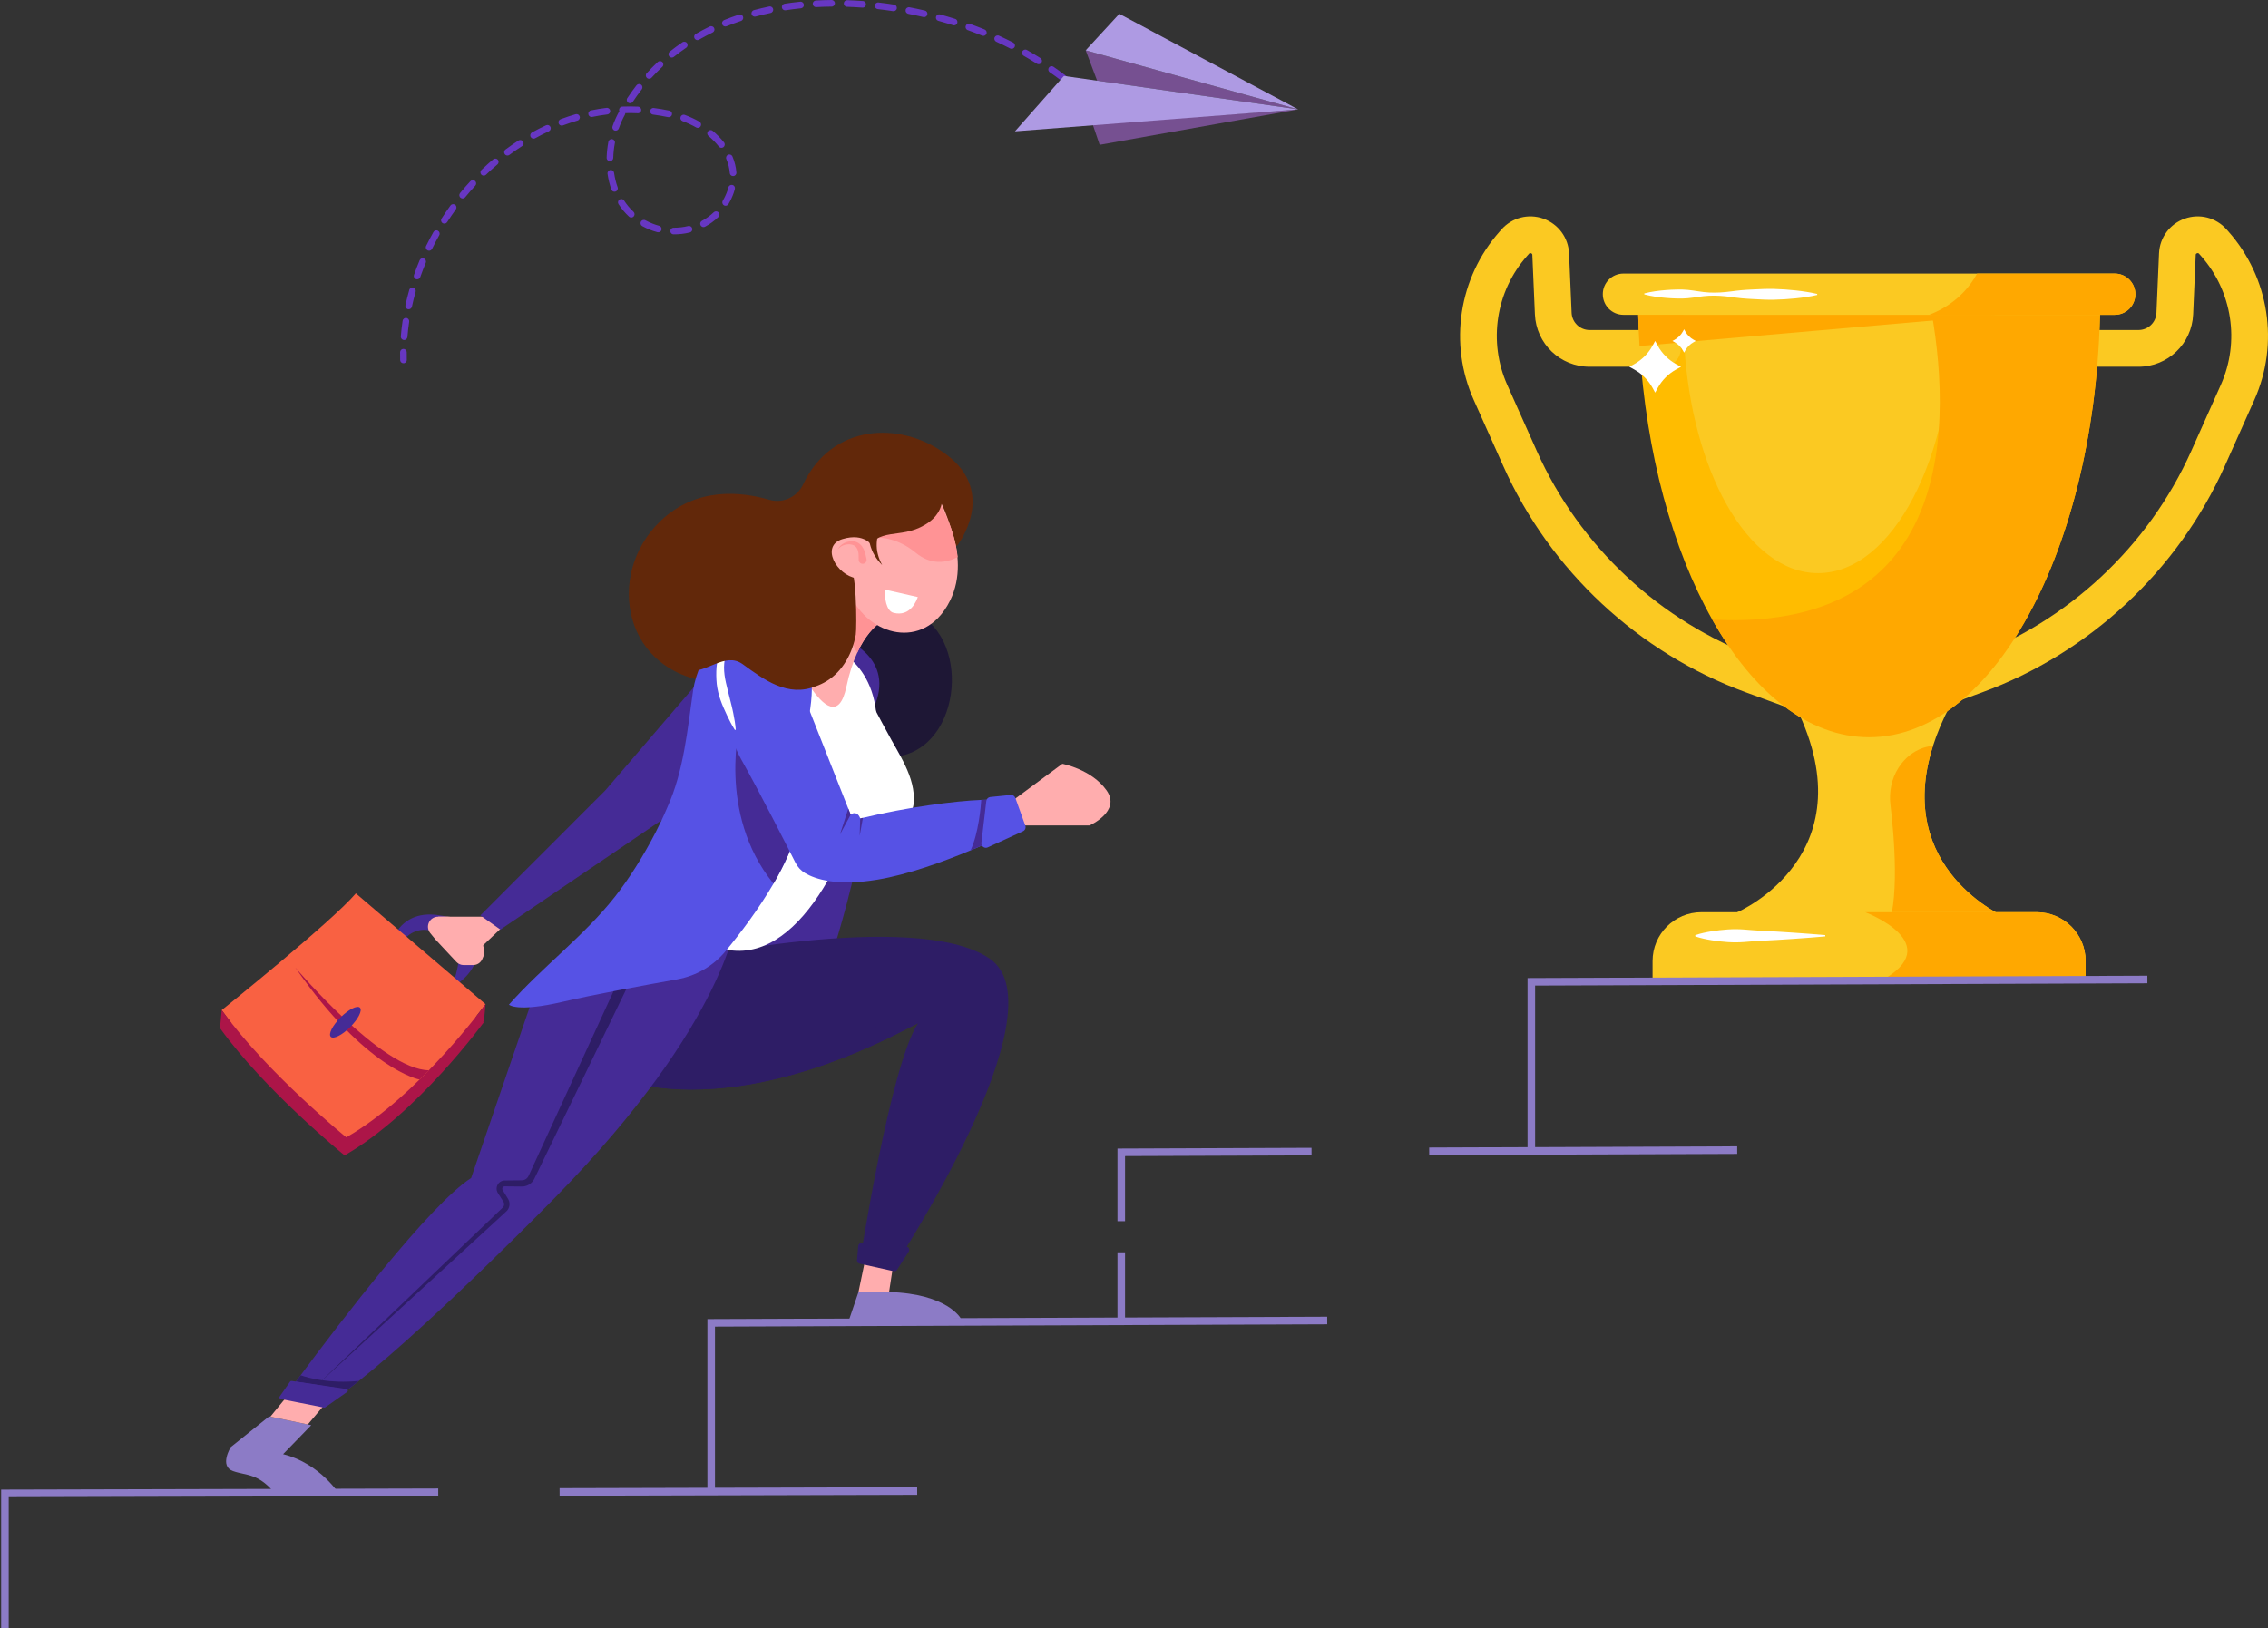 <svg width="674" height="484" viewBox="0 0 674 484" fill="none" xmlns="http://www.w3.org/2000/svg">
<rect x="0" y="0" width="674" height="484" fill="#333333" stroke="none"/>
<g clip-path="url(#clip0_481_3565)">
<path d="M624.152 87.445C624.152 160.185 593.389 219.146 555.456 219.146C537.467 219.146 521.094 205.889 508.842 184.186C497.116 163.406 489.175 134.878 487.235 102.85C487.05 99.793 486.916 96.698 486.847 93.576C486.791 91.541 486.77 89.498 486.77 87.437H624.156L624.152 87.445Z" fill="#FFBC00"/>
<path d="M580.34 93.585C580.34 135.99 562.406 170.364 540.291 170.364C529.802 170.364 520.258 162.634 513.119 149.985C506.281 137.87 501.656 121.241 500.522 102.569C500.414 100.789 500.337 98.982 500.294 97.163C500.263 95.978 500.246 94.788 500.246 93.585H580.335H580.34Z" fill="#FBC922"/>
<path d="M595.946 272.683C595.963 273.446 595.829 274.149 595.558 274.796C591.104 285.518 549.667 279.965 549.667 279.965V279.607C535.911 280.396 516.098 279.995 516.287 271.161C516.287 271.161 556.656 253.929 532.708 208.221H562.566V209.743H579.525C577.309 213.977 575.641 217.969 574.443 221.729C562.721 258.504 595.95 272.683 595.95 272.683H595.946Z" fill="#FBC922"/>
<path d="M537.954 212.433C537.333 212.433 536.699 212.326 536.079 212.101L518.912 205.824C486.933 194.136 460.624 169.601 446.738 138.512L437.952 118.849C430.49 102.143 433.516 82.505 445.66 68.821L446.216 68.191C449.337 64.673 454.222 63.414 458.653 64.992C463.085 66.566 466.081 70.623 466.288 75.322L467.051 92.977C467.176 95.848 469.526 98.099 472.401 98.099H494.055C497.069 98.099 499.513 100.543 499.513 103.557C499.513 106.57 497.069 109.015 494.055 109.015H472.401C463.663 109.015 456.524 102.177 456.144 93.447L455.381 75.792C455.377 75.65 455.364 75.404 455.002 75.275C454.636 75.145 454.476 75.326 454.381 75.434L453.825 76.064C444.518 86.549 442.203 101.591 447.919 114.391L456.705 134.055C469.396 162.466 493.439 184.884 522.663 195.568L539.829 201.845C542.661 202.88 544.114 206.014 543.08 208.846C542.269 211.058 540.178 212.433 537.954 212.433Z" fill="#FBC922"/>
<path d="M569.95 212.433C567.721 212.433 565.63 211.062 564.824 208.846C563.79 206.014 565.247 202.88 568.075 201.845L585.241 195.568C614.465 184.884 638.507 162.466 651.199 134.055L659.985 114.391C665.705 101.591 663.386 86.544 654.079 76.064L653.523 75.434C653.428 75.326 653.264 75.145 652.902 75.275C652.54 75.404 652.527 75.645 652.522 75.792L651.759 93.447C651.384 102.177 644.241 109.015 635.503 109.015H613.849C610.835 109.015 608.391 106.57 608.391 103.557C608.391 100.543 610.835 98.099 613.849 98.099H635.503C638.378 98.099 640.728 95.848 640.853 92.977L641.616 75.322C641.818 70.623 644.814 66.566 649.246 64.992C653.682 63.414 658.562 64.673 661.688 68.191L662.244 68.821C674.392 82.505 677.418 102.143 669.952 118.853L661.166 138.517C647.276 169.605 620.97 194.141 588.992 205.829L571.825 212.106C571.209 212.33 570.575 212.438 569.95 212.438V212.433Z" fill="#FBC922"/>
<path d="M624.152 87.445C624.152 160.185 593.389 219.146 555.456 219.146C537.467 219.146 521.094 205.889 508.842 184.186C586.172 188.234 579.076 116.71 572.993 87.441H624.152V87.445Z" fill="#FFA800"/>
<path d="M634.585 87.445C634.585 89.135 633.899 90.675 632.792 91.787C631.684 92.895 630.149 93.58 628.455 93.58H482.459C479.066 93.58 476.32 90.834 476.32 87.441C476.32 85.747 477.006 84.221 478.114 83.104C479.23 81.996 480.765 81.311 482.455 81.311H628.45C631.834 81.311 634.581 84.057 634.581 87.441L634.585 87.445Z" fill="#FBC922"/>
<path d="M634.585 87.445C634.585 89.135 633.9 90.675 632.792 91.787C631.684 92.895 630.149 93.58 628.455 93.58H573.296C581.357 90.485 585.53 85.066 587.548 81.315H628.455C631.839 81.315 634.585 84.061 634.585 87.445Z" fill="#FFA800"/>
<path d="M595.945 272.683C595.962 273.446 595.829 274.149 595.557 274.796C581.598 278.654 556.095 284.841 560.281 277.227C564.803 269.01 562.828 247.803 561.802 239.271C561.341 235.434 562.104 231.515 564.173 228.256C568.277 221.806 574.438 221.724 574.438 221.724C562.716 258.499 595.945 272.679 595.945 272.679V272.683Z" fill="#FFA800"/>
<path d="M619.803 285.673V291.64H491.111V285.673C491.111 277.663 497.617 271.161 505.622 271.161H605.292C613.306 271.161 619.803 277.667 619.803 285.673Z" fill="#FBC922"/>
<path d="M619.802 285.673V291.64H558.862C579.149 280.59 554.31 271.161 554.31 271.161H605.291C613.305 271.161 619.802 277.667 619.802 285.673Z" fill="#FFA800"/>
<path d="M593.746 93.585L487.231 102.858C487.045 99.802 486.912 96.706 486.843 93.585H593.746Z" fill="#FFA800"/>
<path d="M491.878 116.706L491.128 115.335C489.843 112.99 487.916 111.063 485.571 109.782L484.2 109.032L485.571 108.282C487.916 107.001 489.843 105.07 491.128 102.725L491.878 101.354L492.628 102.725C493.908 105.07 495.84 106.997 498.185 108.282L499.556 109.032L498.185 109.782C495.84 111.063 493.913 112.994 492.628 115.335L491.878 116.706Z" fill="white"/>
<path d="M500.479 104.824L500.138 104.203C499.556 103.143 498.685 102.268 497.625 101.69L497.004 101.349L497.625 101.009C498.685 100.427 499.56 99.556 500.138 98.495L500.479 97.874L500.819 98.495C501.401 99.556 502.272 100.431 503.332 101.009L503.953 101.349L503.332 101.69C502.272 102.272 501.397 103.143 500.819 104.203L500.479 104.824Z" fill="white"/>
<path d="M456.205 341.849H453.955V290.73L455.076 290.726L638.146 290.036L638.154 292.287L456.205 292.972V341.849Z" fill="#8C7BC6"/>
<path d="M334.338 372.261H332.088V392.765H334.338V372.261Z" fill="#8C7BC6"/>
<path d="M334.338 363.013H332.088V341.418L389.756 341.198L389.764 343.448L334.338 343.66V363.013Z" fill="#8C7BC6"/>
<path d="M516.256 340.758L424.722 341.109L424.73 343.36L516.265 343.008L516.256 340.758Z" fill="#8C7BC6"/>
<path d="M212.475 443.22H210.225V392.105L211.345 392.101L394.415 391.407L394.428 393.657L212.475 394.347V443.22Z" fill="#8C7BC6"/>
<path d="M2.591 484H0.341V442.789L130.235 442.457L130.239 444.707L2.591 445.035V484Z" fill="#8C7BC6"/>
<path d="M272.563 442.083L166.298 442.361L166.304 444.612L272.569 444.334L272.563 442.083Z" fill="#8C7BC6"/>
<path d="M119.587 107.928C119.208 107.799 118.927 107.445 118.919 107.019C118.897 106.238 118.893 105.462 118.902 104.682C118.906 104.139 119.354 103.703 119.897 103.708C120.441 103.712 120.876 104.16 120.872 104.703C120.863 105.458 120.872 106.212 120.889 106.967C120.902 107.51 120.471 107.963 119.928 107.976C119.807 107.976 119.695 107.958 119.587 107.924V107.928Z" fill="#6737C2"/>
<path d="M119.781 101.013C119.363 100.871 119.079 100.461 119.113 100C119.238 98.456 119.415 96.891 119.648 95.344C119.73 94.805 120.23 94.434 120.769 94.516C121.303 94.594 121.678 95.098 121.596 95.637C121.372 97.141 121.2 98.663 121.079 100.159C121.036 100.703 120.562 101.108 120.018 101.065C119.937 101.056 119.855 101.043 119.781 101.017V101.013ZM121.135 91.877C120.665 91.718 120.381 91.231 120.488 90.735C120.812 89.226 121.195 87.7 121.618 86.191C121.764 85.665 122.312 85.363 122.834 85.51C123.364 85.661 123.661 86.2 123.515 86.725C123.101 88.191 122.73 89.683 122.415 91.149C122.299 91.679 121.777 92.02 121.243 91.903C121.204 91.895 121.17 91.886 121.135 91.873V91.877ZM123.644 82.988C123.118 82.802 122.851 82.242 123.028 81.729C123.541 80.267 124.101 78.797 124.705 77.361C124.916 76.861 125.493 76.616 125.993 76.831C126.494 77.042 126.731 77.62 126.524 78.12C125.937 79.521 125.386 80.953 124.89 82.38C124.713 82.888 124.157 83.16 123.644 82.988ZM127.209 74.469C127.17 74.456 127.127 74.438 127.088 74.421C126.601 74.184 126.399 73.593 126.636 73.102C127.317 71.709 128.05 70.317 128.813 68.963C129.08 68.489 129.679 68.321 130.154 68.588C130.628 68.855 130.796 69.455 130.529 69.929C129.783 71.252 129.072 72.61 128.403 73.969C128.183 74.417 127.666 74.624 127.205 74.469H127.209ZM131.744 66.419C131.671 66.394 131.598 66.359 131.529 66.316C131.072 66.023 130.938 65.411 131.231 64.954C132.072 63.643 132.96 62.345 133.87 61.091C134.189 60.651 134.805 60.552 135.245 60.871C135.685 61.19 135.784 61.806 135.465 62.246C134.577 63.471 133.71 64.738 132.891 66.014C132.641 66.402 132.167 66.557 131.749 66.415L131.744 66.419ZM137.172 58.944C137.064 58.905 136.956 58.849 136.861 58.771C136.439 58.426 136.379 57.806 136.724 57.383C137.711 56.18 138.741 54.99 139.797 53.852C140.164 53.451 140.789 53.425 141.19 53.796C141.591 54.167 141.616 54.788 141.246 55.189C140.22 56.301 139.211 57.461 138.25 58.633C137.982 58.961 137.551 59.069 137.172 58.944ZM143.44 52.154C143.293 52.106 143.16 52.02 143.043 51.903C142.668 51.511 142.677 50.886 143.074 50.511C144.199 49.429 145.371 48.373 146.548 47.372C146.962 47.019 147.587 47.071 147.936 47.484C148.29 47.898 148.238 48.523 147.824 48.873C146.678 49.847 145.535 50.877 144.44 51.929C144.164 52.192 143.776 52.266 143.44 52.154ZM194.146 68.653C193.878 68.562 193.615 68.467 193.353 68.364C192.49 68.032 191.654 67.644 190.869 67.217C190.391 66.958 190.214 66.359 190.473 65.88C190.731 65.402 191.335 65.225 191.809 65.484C192.525 65.872 193.284 66.221 194.068 66.527C194.663 66.756 195.262 66.95 195.87 67.114C196.4 67.247 196.711 67.79 196.573 68.316C196.435 68.842 195.896 69.157 195.37 69.019C194.961 68.911 194.555 68.791 194.15 68.653H194.146ZM199.866 69.61C199.474 69.476 199.194 69.105 199.198 68.666C199.203 68.122 199.647 67.683 200.19 67.687C201.651 67.7 203.113 67.532 204.527 67.187C205.057 67.058 205.587 67.385 205.716 67.911C205.846 68.441 205.522 68.972 204.992 69.101C203.419 69.485 201.798 69.67 200.172 69.657C200.065 69.657 199.961 69.64 199.866 69.606V69.61ZM187.278 64.609C187.149 64.566 187.033 64.497 186.925 64.397C185.744 63.302 184.692 62.052 183.808 60.677C183.515 60.22 183.644 59.608 184.101 59.315C184.558 59.021 185.17 59.151 185.463 59.612C186.261 60.849 187.201 61.97 188.261 62.953C188.662 63.324 188.684 63.945 188.317 64.346C188.046 64.639 187.636 64.729 187.278 64.609ZM208.751 67.441C208.523 67.364 208.32 67.204 208.2 66.976C207.941 66.497 208.122 65.898 208.6 65.643C209.894 64.949 211.075 64.091 212.114 63.095C212.506 62.72 213.131 62.729 213.506 63.126C213.881 63.518 213.868 64.143 213.476 64.518C212.312 65.635 210.984 66.6 209.532 67.381C209.282 67.514 209.001 67.532 208.751 67.445V67.441ZM182.299 56.935C182.023 56.84 181.79 56.629 181.687 56.331C181.161 54.857 180.777 53.287 180.545 51.662C180.467 51.123 180.842 50.623 181.377 50.545C181.915 50.468 182.416 50.843 182.493 51.377C182.709 52.873 183.062 54.318 183.545 55.667C183.726 56.18 183.459 56.745 182.946 56.926C182.73 57.004 182.502 56.999 182.299 56.93V56.935ZM150.493 46.174C150.307 46.113 150.144 45.997 150.019 45.829C149.695 45.393 149.786 44.777 150.221 44.449C151.476 43.514 152.773 42.617 154.071 41.776C154.528 41.483 155.14 41.612 155.433 42.069C155.731 42.526 155.597 43.139 155.14 43.432C153.877 44.247 152.618 45.122 151.394 46.031C151.122 46.23 150.786 46.273 150.488 46.174H150.493ZM215.326 61.112C215.261 61.091 215.201 61.065 215.14 61.026C214.67 60.75 214.515 60.147 214.787 59.677C215.377 58.668 215.851 57.642 216.196 56.62C216.304 56.305 216.395 55.995 216.477 55.684C216.615 55.158 217.153 54.844 217.679 54.982C218.205 55.115 218.52 55.658 218.382 56.184C218.287 56.538 218.184 56.896 218.063 57.254C217.675 58.401 217.145 59.552 216.485 60.677C216.244 61.086 215.752 61.259 215.321 61.112H215.326ZM158.257 41.164C158.033 41.086 157.834 40.931 157.709 40.707C157.446 40.228 157.619 39.629 158.093 39.366C159.464 38.607 160.874 37.892 162.275 37.245C162.77 37.017 163.352 37.232 163.581 37.724C163.809 38.215 163.594 38.801 163.102 39.03C161.74 39.659 160.374 40.353 159.046 41.091C158.796 41.229 158.507 41.246 158.253 41.164H158.257ZM180.946 47.851C180.545 47.717 180.264 47.334 180.277 46.889C180.325 45.316 180.497 43.721 180.795 42.147C180.894 41.612 181.411 41.259 181.946 41.362C182.476 41.462 182.834 41.979 182.73 42.514C182.45 43.988 182.291 45.48 182.247 46.95C182.23 47.493 181.778 47.92 181.234 47.907C181.135 47.907 181.036 47.885 180.95 47.855L180.946 47.851ZM166.637 37.288C166.366 37.198 166.137 36.991 166.03 36.702C165.84 36.193 166.094 35.624 166.607 35.434C168.073 34.883 169.569 34.387 171.06 33.951C171.582 33.8 172.13 34.102 172.28 34.624C172.431 35.145 172.13 35.693 171.608 35.844C170.168 36.262 168.72 36.745 167.297 37.275C167.077 37.357 166.844 37.357 166.637 37.288ZM217.546 52.296C217.184 52.175 216.908 51.843 216.878 51.438C216.77 50.037 216.425 48.64 215.852 47.286C215.64 46.786 215.873 46.208 216.373 45.993C216.873 45.781 217.451 46.014 217.666 46.514C218.326 48.071 218.723 49.675 218.843 51.287C218.886 51.83 218.477 52.304 217.938 52.343C217.8 52.352 217.671 52.334 217.55 52.296H217.546ZM182.648 38.801C182.122 38.616 181.851 38.051 182.032 37.538C182.566 36.021 183.222 34.555 183.972 33.175C183.998 33.132 184.024 33.089 184.054 33.05C184.011 32.942 183.985 32.83 183.976 32.705C183.955 32.162 184.377 31.705 184.92 31.684C186.477 31.623 188.059 31.628 189.619 31.697C190.162 31.718 190.585 32.179 190.559 32.723C190.533 33.266 190.076 33.688 189.533 33.662C188.3 33.606 187.054 33.593 185.821 33.624C185.821 33.792 185.787 33.96 185.701 34.115C184.998 35.4 184.39 36.771 183.89 38.189C183.709 38.698 183.157 38.965 182.644 38.793L182.648 38.801ZM175.501 34.719C175.182 34.611 174.923 34.339 174.85 33.981C174.742 33.447 175.083 32.925 175.617 32.817C177.148 32.503 178.704 32.248 180.247 32.059C180.786 31.994 181.277 32.378 181.346 32.917C181.411 33.456 181.027 33.947 180.489 34.016C179.001 34.197 177.497 34.443 176.018 34.749C175.841 34.783 175.665 34.77 175.505 34.719H175.501ZM214.075 43.88C213.899 43.82 213.739 43.712 213.618 43.557C212.743 42.444 211.704 41.384 210.536 40.41C210.118 40.06 210.062 39.44 210.411 39.021C210.76 38.603 211.381 38.547 211.799 38.896C213.075 39.961 214.209 41.121 215.17 42.341C215.507 42.768 215.433 43.389 215.007 43.725C214.735 43.936 214.386 43.988 214.08 43.884L214.075 43.88ZM193.861 34.012C193.426 33.865 193.141 33.425 193.202 32.955C193.271 32.416 193.762 32.033 194.305 32.102C195.849 32.3 197.405 32.563 198.935 32.886C199.465 32.998 199.806 33.52 199.694 34.055C199.582 34.585 199.06 34.926 198.526 34.813C197.047 34.503 195.542 34.244 194.055 34.055C193.991 34.046 193.926 34.033 193.866 34.012H193.861ZM207.053 37.961C206.992 37.939 206.936 37.913 206.88 37.883C205.591 37.15 204.233 36.521 202.841 36.008C202.328 35.822 202.069 35.253 202.255 34.745C202.44 34.231 202.988 33.956 203.518 34.158C205.014 34.706 206.471 35.383 207.855 36.172C208.329 36.439 208.493 37.042 208.225 37.517C207.988 37.935 207.493 38.112 207.053 37.965V37.961ZM186.925 30.64C186.847 30.614 186.77 30.576 186.696 30.528C186.244 30.226 186.119 29.619 186.42 29.162C187.283 27.855 188.205 26.575 189.158 25.35C189.494 24.924 190.111 24.846 190.542 25.178C190.973 25.51 191.05 26.131 190.714 26.562C189.796 27.743 188.904 28.985 188.067 30.248C187.817 30.627 187.343 30.778 186.929 30.64H186.925ZM192.589 23.363C192.464 23.32 192.344 23.251 192.24 23.156C191.839 22.789 191.809 22.164 192.176 21.763C193.227 20.612 194.335 19.487 195.474 18.422C195.87 18.051 196.495 18.069 196.866 18.47C197.237 18.866 197.215 19.491 196.819 19.862C195.719 20.892 194.65 21.979 193.633 23.091C193.361 23.389 192.947 23.483 192.589 23.363ZM199.319 17.06C199.146 16.999 198.987 16.896 198.866 16.741C198.526 16.314 198.595 15.697 199.021 15.357C200.237 14.387 201.509 13.447 202.802 12.567C203.251 12.261 203.867 12.378 204.173 12.826C204.479 13.274 204.363 13.891 203.914 14.197C202.66 15.051 201.431 15.956 200.259 16.896C199.987 17.111 199.634 17.163 199.328 17.06H199.319ZM206.949 11.86C206.729 11.787 206.535 11.636 206.41 11.421C206.139 10.951 206.298 10.347 206.773 10.075C208.113 9.304 209.506 8.562 210.911 7.881C211.403 7.644 211.989 7.847 212.23 8.338C212.467 8.83 212.265 9.416 211.773 9.653C210.407 10.317 209.057 11.033 207.755 11.783C207.501 11.929 207.208 11.951 206.949 11.865V11.86ZM215.244 7.821C214.981 7.73 214.757 7.536 214.644 7.256C214.442 6.752 214.683 6.178 215.188 5.971C216.615 5.393 218.089 4.85 219.576 4.354C220.093 4.182 220.65 4.462 220.822 4.98C220.994 5.497 220.714 6.053 220.197 6.226C218.753 6.708 217.313 7.234 215.929 7.799C215.701 7.89 215.459 7.894 215.244 7.821ZM223.991 4.898C223.689 4.794 223.443 4.548 223.353 4.221C223.21 3.695 223.525 3.156 224.051 3.014C225.534 2.617 227.064 2.255 228.595 1.936C229.129 1.824 229.651 2.169 229.759 2.699C229.871 3.234 229.526 3.755 228.996 3.863C227.5 4.173 226.008 4.527 224.564 4.915C224.37 4.967 224.172 4.958 223.995 4.898H223.991ZM233.022 3.014C232.686 2.902 232.419 2.604 232.363 2.229C232.281 1.69 232.647 1.19 233.186 1.104C234.699 0.871 236.255 0.673 237.812 0.513C238.35 0.457 238.838 0.849 238.894 1.393C238.95 1.936 238.557 2.419 238.014 2.475C236.492 2.63 234.971 2.824 233.488 3.052C233.328 3.078 233.169 3.061 233.026 3.014H233.022ZM323.018 30.235C322.893 30.192 322.772 30.123 322.669 30.028C321.548 29.002 320.388 27.989 319.224 27.015C318.806 26.665 318.75 26.044 319.099 25.626C319.449 25.208 320.069 25.152 320.488 25.501C321.673 26.493 322.854 27.527 323.997 28.571C324.398 28.937 324.428 29.562 324.057 29.963C323.785 30.261 323.372 30.351 323.014 30.231L323.018 30.235ZM242.2 2.069C241.829 1.944 241.554 1.604 241.532 1.19C241.502 0.647 241.92 0.181 242.463 0.151C243.998 0.065 245.567 0.017 247.123 6.10352e-05C247.667 6.10352e-05 248.115 0.431 248.119 0.974C248.123 1.518 247.688 1.966 247.145 1.97C245.619 1.988 244.08 2.035 242.575 2.117C242.446 2.126 242.321 2.108 242.204 2.065L242.2 2.069ZM315.935 24.307C315.836 24.273 315.741 24.225 315.651 24.156C314.448 23.238 313.202 22.328 311.952 21.462C311.503 21.151 311.396 20.539 311.706 20.091C312.016 19.642 312.629 19.534 313.077 19.845C314.353 20.729 315.62 21.656 316.845 22.591C317.276 22.923 317.362 23.54 317.03 23.971C316.767 24.316 316.323 24.436 315.931 24.307H315.935ZM251.43 1.975C251.029 1.841 250.745 1.453 250.762 1.009C250.779 0.466 251.236 0.039 251.779 0.056C253.318 0.108 254.883 0.19 256.435 0.306C256.978 0.345 257.383 0.819 257.345 1.362C257.306 1.906 256.832 2.311 256.288 2.272C254.762 2.16 253.223 2.074 251.715 2.026C251.615 2.026 251.521 2.005 251.43 1.975ZM308.352 19.034C308.279 19.008 308.21 18.978 308.141 18.935C306.856 18.125 305.537 17.336 304.218 16.581C303.744 16.314 303.58 15.71 303.851 15.236C304.119 14.762 304.722 14.594 305.196 14.87C306.542 15.637 307.891 16.443 309.197 17.267C309.658 17.555 309.796 18.163 309.503 18.625C309.257 19.017 308.775 19.177 308.356 19.034H308.352ZM260.647 2.66C260.216 2.514 259.931 2.082 259.983 1.612C260.043 1.074 260.535 0.686 261.074 0.746C262.604 0.923 264.16 1.13 265.695 1.371C266.234 1.453 266.6 1.957 266.518 2.496C266.436 3.035 265.932 3.402 265.393 3.32C263.88 3.087 262.354 2.88 260.845 2.708C260.776 2.699 260.707 2.686 260.643 2.66H260.647ZM300.325 14.46C300.278 14.443 300.235 14.426 300.191 14.404C298.846 13.714 297.458 13.042 296.074 12.408C295.579 12.179 295.363 11.597 295.587 11.102C295.811 10.606 296.402 10.39 296.894 10.614C298.308 11.261 299.717 11.947 301.092 12.649C301.575 12.899 301.769 13.49 301.519 13.977C301.295 14.417 300.782 14.615 300.329 14.46H300.325ZM269.79 4.07C269.329 3.915 269.045 3.44 269.139 2.949C269.243 2.414 269.76 2.065 270.295 2.169C271.817 2.462 273.347 2.794 274.852 3.143C275.382 3.268 275.709 3.798 275.589 4.329C275.464 4.859 274.933 5.187 274.403 5.066C272.925 4.721 271.416 4.398 269.92 4.109C269.877 4.1 269.834 4.087 269.79 4.074V4.07ZM291.923 10.61C291.923 10.61 291.884 10.597 291.867 10.588C291.091 10.274 290.306 9.963 289.517 9.666C288.879 9.424 288.237 9.187 287.59 8.955C287.077 8.769 286.81 8.204 286.996 7.696C287.181 7.183 287.737 6.911 288.254 7.101C288.914 7.338 289.569 7.579 290.216 7.825C291.018 8.131 291.815 8.442 292.608 8.765C293.113 8.972 293.354 9.545 293.152 10.05C292.953 10.537 292.414 10.778 291.923 10.61ZM278.796 6.178C278.305 6.014 278.024 5.488 278.162 4.984C278.305 4.458 278.848 4.152 279.374 4.294C280.87 4.704 282.374 5.148 283.844 5.613C284.366 5.751 284.65 6.329 284.487 6.851C284.323 7.368 283.771 7.657 283.249 7.493C281.801 7.036 280.322 6.601 278.852 6.195C278.835 6.191 278.813 6.182 278.796 6.178Z" fill="#6737C2"/>
<path d="M328.079 35.18C327.933 35.133 327.799 35.046 327.683 34.93C327.157 34.378 326.626 33.839 326.088 33.3C325.704 32.917 325.704 32.291 326.088 31.908C326.471 31.524 327.096 31.524 327.48 31.908C328.027 32.455 328.566 33.007 329.101 33.568C329.476 33.96 329.463 34.585 329.071 34.96C328.795 35.223 328.411 35.296 328.075 35.18H328.079Z" fill="#6737C2"/>
<path d="M324.707 36.922L326.794 43.052L385.763 32.516L324.707 36.922Z" fill="#765091"/>
<path d="M322.643 14.964L326.044 23.984L385.764 32.516L322.643 14.964Z" fill="#765091"/>
<path d="M322.643 14.964L332.635 4.113L385.764 32.516L322.643 14.964Z" fill="#AE9AE3"/>
<path d="M316.176 22.574L301.622 39.039L385.764 32.516L316.176 22.574Z" fill="#AE9AE3"/>
<path d="M503.803 277.978C505.411 277.439 507.023 277.107 508.631 276.839C510.239 276.581 511.851 276.4 513.459 276.288C515.067 276.175 516.68 276.184 518.288 276.305C519.896 276.43 521.508 276.581 523.116 276.663L527.944 276.917L532.773 277.227C535.993 277.456 539.213 277.68 542.429 277.978V278.353C539.209 278.65 535.989 278.874 532.773 279.103L527.944 279.413L523.116 279.668C521.508 279.75 519.896 279.896 518.288 280.025C516.68 280.146 515.067 280.155 513.459 280.043C511.851 279.935 510.239 279.754 508.631 279.491C507.023 279.224 505.411 278.892 503.803 278.353V277.978Z" fill="white"/>
<path d="M488.662 87.217C490.805 86.652 492.947 86.394 495.085 86.217C496.154 86.135 497.228 86.079 498.297 86.062C499.366 86.027 500.44 86.053 501.509 86.156C503.647 86.355 505.789 86.85 507.928 86.945C510.066 87.053 512.208 86.911 514.351 86.626C515.42 86.493 516.494 86.346 517.563 86.251C518.632 86.148 519.705 86.105 520.774 86.049C522.917 85.941 525.055 85.829 527.198 85.885C529.34 85.945 531.479 86.087 533.617 86.32C534.686 86.437 535.755 86.57 536.828 86.747C537.898 86.915 538.967 87.109 540.036 87.372V87.674C538.962 87.933 537.893 88.122 536.82 88.282C535.751 88.454 534.677 88.579 533.608 88.691C531.466 88.911 529.327 89.041 527.185 89.088C525.042 89.131 522.904 89.006 520.761 88.885C519.692 88.825 518.623 88.773 517.55 88.666C516.481 88.562 515.412 88.411 514.338 88.269C512.2 87.972 510.057 87.816 507.919 87.911C505.777 87.993 503.634 88.472 501.496 88.657C500.427 88.752 499.353 88.769 498.284 88.73C497.215 88.704 496.141 88.644 495.072 88.553C492.934 88.368 490.792 88.092 488.653 87.514V87.213L488.662 87.217Z" fill="white"/>
<path d="M268.652 181.129C288.396 185.51 287.051 220.254 268.018 224.617C261.379 226.139 254.632 223.957 248.519 221.491C245.079 220.103 241.738 218.478 238.492 216.68C238.147 216.49 234.526 214.779 234.552 214.361C234.552 214.361 237.246 174.167 268.647 181.134L268.652 181.129Z" fill="#1E1735"/>
<path d="M284.663 161.897C284.663 161.897 296.561 146.376 281.098 134.999C267.363 124.893 247.089 126.096 238.686 143.962C236.889 147.782 232.625 149.739 228.577 148.553C220.365 146.152 206.966 144.63 196.254 154.895C179.579 170.881 185.14 200.72 212.842 202.867C240.549 205.014 284.663 161.897 284.663 161.897Z" fill="#62280A"/>
<path d="M248.339 280.224C248.339 280.224 271.864 206.342 250.369 194.089C228.874 181.836 215.722 282.638 215.722 282.638L248.343 280.224H248.339Z" fill="#452B96"/>
<path d="M258.499 207.769C259.641 210.2 260.904 212.576 262.193 214.968C262.625 215.766 263.06 216.564 263.5 217.361C267.108 224.255 272.109 230.929 271.553 238.711C270.44 247.049 260.991 248.717 253.533 248.109C252.649 247.928 251.813 247.648 251.058 247.255C250.459 246.898 249.877 246.484 249.317 246.031C245.411 242.871 242.647 237.87 242.647 237.87C242.647 237.87 242.928 237.503 243.415 236.857C243.906 236.214 244.605 235.292 245.445 234.188C248.204 230.364 248.76 226.475 249.692 221.888C249.847 220.689 249.998 219.469 250.196 218.267C250.429 213.688 253.209 209.243 257.421 207.833C258.102 207.773 258.499 207.764 258.499 207.764V207.769Z" fill="white"/>
<path d="M135.18 292.808C136.219 292.274 137.111 291.575 137.952 290.795C138.788 290.01 139.534 289.114 140.185 288.109C140.831 287.1 141.37 285.966 141.711 284.682C142.051 283.405 142.168 281.953 141.905 280.461C141.642 278.973 140.935 277.512 139.969 276.387C139.499 275.8 138.952 275.339 138.404 274.899C138.124 274.701 137.835 274.516 137.551 274.33C137.266 274.141 136.973 274.011 136.684 273.852C136.098 273.537 135.512 273.347 134.925 273.114C134.343 272.92 133.761 272.752 133.188 272.597C132.05 272.33 130.895 272.084 129.696 271.955C127.325 271.683 124.7 271.847 122.363 272.968C121.216 273.533 120.169 274.283 119.307 275.162C118.449 276.046 117.759 277.029 117.199 278.042C116.099 280.09 115.513 282.25 115.164 284.384C114.832 286.531 114.75 288.661 114.914 290.795H115.526C115.668 289.79 115.884 288.769 116.134 287.777C116.384 286.781 116.673 285.802 117.022 284.854C117.72 282.966 118.587 281.155 119.764 279.702C120.341 278.973 120.979 278.335 121.673 277.822C122.372 277.314 123.126 276.96 123.898 276.732C125.437 276.236 127.144 276.344 128.855 276.77C129.282 276.861 129.713 277.046 130.136 277.171C130.563 277.318 130.985 277.534 131.403 277.71C131.804 277.913 132.196 278.124 132.567 278.34C132.912 278.581 133.291 278.788 133.576 279.047C134.223 279.508 134.701 280.017 135.081 280.474C135.46 280.939 135.736 281.371 135.96 281.909C136.426 282.966 136.49 284.63 136.184 286.466C135.895 288.312 135.322 290.291 134.718 292.407L135.18 292.808Z" fill="#452B96"/>
<path d="M144.288 272.498H130.161C130.161 272.498 140.434 276.788 139.68 284.686L149.871 275.037L144.288 272.502V272.498Z" fill="#FFADAE"/>
<path d="M251.326 190.131C251.326 190.131 267.432 196.258 258.775 212.166C250.119 228.075 228.775 199.913 251.326 190.131Z" fill="#452B96"/>
<path d="M65.385 305.63C65.385 305.63 98.269 279.232 105.248 270.933L143.784 303.867C143.784 303.867 123.997 331.097 102.407 343.448C102.407 343.448 78.943 324.457 65.385 305.63Z" fill="#AC1548"/>
<path d="M65.889 300.263C65.889 300.263 98.773 273.865 105.752 265.565L144.288 298.499C144.288 298.499 124.501 325.729 102.911 338.081C102.911 338.081 79.447 319.09 65.889 300.263Z" fill="#F96142"/>
<path d="M180.738 319.831C181.238 320.017 181.751 320.189 182.29 320.366C189.916 322.858 197.775 323.875 205.531 323.875C238.656 323.875 269.881 305.341 272.804 304.173C264.488 317.016 255.534 375.136 255.534 375.136L265.251 377.283C265.251 377.283 316.224 299.961 294.07 284.927C271.92 269.89 199.84 285.833 199.84 285.833C199.84 285.833 142.194 305.975 180.743 319.831H180.738Z" fill="#2E1D66"/>
<path d="M180.738 319.831C181.238 320.017 181.751 320.189 182.29 320.366C189.916 322.858 197.775 323.875 205.531 323.875C238.656 323.875 269.881 305.341 272.804 304.173C220.658 309.799 202.194 296.9 202.194 296.9L180.738 319.831Z" fill="#2E1D66"/>
<path d="M84.267 415.718L96.157 417.891C98.192 416.74 100.606 415.102 103.287 413.088H103.291C104.326 412.308 105.408 411.476 106.52 410.592L106.65 410.489H106.654C129.011 392.765 165.115 355.822 165.115 355.822C216.334 303.539 219.02 272.532 219.02 272.532L158.14 297.232L140.012 350.17C127.696 358.068 100.619 393.601 89.35 408.79C88.845 409.467 88.375 410.101 87.936 410.691C85.625 413.834 84.263 415.718 84.263 415.718H84.267Z" fill="#452B96"/>
<path d="M208.858 201.155L179.833 235.003L142.754 272.11L148.707 276.331L201.862 240.228L208.858 201.155Z" fill="#452B96"/>
<path d="M248.545 193.102C248.545 193.102 265.212 199.715 259.306 226.208C253.404 252.701 237.264 287.734 214.73 282.03C192.192 276.326 241.269 193.369 248.545 193.102Z" fill="white"/>
<path d="M265.302 183.276C265.302 183.276 259.344 184.044 254.77 193.994C253.541 196.676 252.408 200.017 251.52 204.19C247.338 223.863 232.4 188.195 232.4 188.195L243.32 173.77L259.555 167.441L262.172 174.658L265.302 183.276Z" fill="#FFADAE"/>
<path d="M265.302 183.276C265.302 183.276 259.344 184.044 254.77 193.994C249.438 186.553 256.426 171.851 256.426 171.851L262.172 174.654L265.302 183.272V183.276Z" fill="#FF9395"/>
<path d="M278.709 183.759C269.307 193.274 253.689 186.053 251.05 171.58C250.365 167.838 251.451 161.884 252.71 156.874C253.171 155.029 253.658 153.313 254.085 151.877C254.818 149.429 255.383 147.812 255.383 147.812L259.241 147.751C259.241 147.751 278.033 147.445 278.037 147.445C279.516 147.42 282.374 156.262 282.809 157.56C285.029 164.203 285.663 171.787 282.365 178.491C281.318 180.621 280.076 182.367 278.705 183.755L278.709 183.759Z" fill="#FFADAE"/>
<path d="M284.602 165.6C281.114 167.381 276.665 168.023 272.126 164.302C262.211 156.18 252.705 161.418 252.705 161.418V156.874L252.714 152.977L254.089 151.877L259.249 147.751L278.045 147.445C278.045 147.445 283.623 155.857 284.606 165.6H284.602Z" fill="#FF9395"/>
<path d="M300.945 237.965L315.706 227.04C315.706 227.04 324.336 228.635 328.82 234.908C333.307 241.181 323.767 245.38 323.767 245.38H303.773L300.94 237.969L300.945 237.965Z" fill="#FFADAE"/>
<path d="M65.385 305.63L65.889 300.263L68.812 304.138L67.1 305.63H65.385Z" fill="#AC1548"/>
<path d="M143.784 303.867L144.289 298.499L141.224 302.491L143.784 303.867Z" fill="#AC1548"/>
<path d="M87.763 287.605C87.763 287.605 113.478 318.051 127.467 318.133L124.699 320.909C124.699 320.909 108.839 318.077 87.763 287.605Z" fill="#AC1548"/>
<path d="M104.071 305.302C101.678 307.695 99.1 308.989 98.307 308.2C97.514 307.411 98.812 304.828 101.204 302.435C103.597 300.043 106.175 298.749 106.968 299.538C107.761 300.327 106.464 302.91 104.071 305.302Z" fill="#452B96"/>
<path d="M255.12 384.061L252.348 392.235L285.555 391.972C285.555 391.972 281.731 384.6 264.211 384.061H255.12Z" fill="#8C7BC6"/>
<path d="M79.982 421.038L68.571 430.165C68.571 430.165 65.079 435.804 69.243 437.279C73.403 438.758 76.895 437.775 82.129 444.457H101.054C101.054 444.457 95.255 435.028 84.129 432.261L92.492 423.647L79.982 421.038Z" fill="#8C7BC6"/>
<path d="M256.912 375.438L255.119 384.061H264.211L265.25 377.279L256.912 375.438Z" fill="#FFADAE"/>
<path d="M80.344 421.116L84.758 415.718L96.156 417.895L91.466 423.435L80.344 421.116Z" fill="#FFADAE"/>
<path d="M255.43 375.619L265.574 377.87C265.966 377.956 266.371 377.792 266.587 377.451L270.062 372.041C270.454 371.433 270.053 370.627 269.333 370.571L256.073 369.501C255.547 369.458 255.085 369.851 255.042 370.377L254.689 374.606C254.65 375.085 254.969 375.516 255.435 375.619H255.43Z" fill="#2E1D66"/>
<path d="M129.386 279.249L127.851 277.37C127.093 276.438 126.963 275.136 127.532 274.076C128.05 273.106 129.063 272.498 130.162 272.498H133.145C133.856 272.498 134.542 272.752 135.081 273.209L138.249 275.908L142.659 279.637C143.233 280.125 143.604 280.806 143.694 281.552L143.849 282.828C143.914 283.336 143.841 283.858 143.647 284.332L143.354 285.035C142.892 286.152 141.806 286.876 140.599 286.876H137.797C136.969 286.876 136.18 286.531 135.615 285.928L129.515 279.387C129.472 279.34 129.425 279.288 129.386 279.236V279.249Z" fill="#FFADAE"/>
<path d="M87.94 410.696L103.287 413.093H103.291L106.52 410.596L106.649 410.493C97.894 411.338 91.734 409.635 89.35 408.799C88.845 409.476 88.375 410.109 87.936 410.7L87.94 410.696Z" fill="#2E1D66"/>
<path d="M86.659 410.493L102.976 412.899C103.399 412.959 103.524 413.502 103.179 413.748L96.656 418.339C96.553 418.413 96.419 418.443 96.294 418.417L83.404 415.861C83.073 415.796 82.917 415.408 83.111 415.132L86.207 410.696C86.31 410.549 86.483 410.471 86.659 410.502V410.493Z" fill="#452B96"/>
<path d="M94.26 411.679L124.566 383.871L139.719 369.967L147.293 363.017L149.186 361.28L150.134 360.409C150.302 360.249 150.423 360.155 150.647 359.922C150.841 359.706 151.005 359.465 151.13 359.202C151.384 358.676 151.471 358.077 151.389 357.499C151.35 357.21 151.264 356.925 151.139 356.663C151.083 356.537 150.988 356.382 150.94 356.3L150.772 356.024L149.427 353.834C149.354 353.722 149.358 353.701 149.324 353.653C149.311 353.606 149.285 353.558 149.281 353.511C149.259 353.416 149.259 353.317 149.281 353.222C149.319 353.028 149.453 352.851 149.613 352.752C149.694 352.709 149.785 352.675 149.88 352.662H149.953L149.992 352.657H150.074H150.397L151.682 352.67L154.251 352.696L154.893 352.705C155.079 352.709 155.411 352.705 155.669 352.666C156.217 352.588 156.752 352.399 157.226 352.114C157.7 351.825 158.118 351.442 158.441 350.989C158.601 350.773 158.752 350.493 158.847 350.29L159.127 349.713L160.248 347.398L162.489 342.772L171.461 324.268L189.399 287.255L186.381 285.833L169.197 323.198L160.606 341.883L158.459 346.553L157.385 348.889L157.118 349.471C157.032 349.657 156.98 349.756 156.889 349.89C156.721 350.14 156.501 350.351 156.247 350.51C155.993 350.674 155.704 350.782 155.406 350.829C155.161 350.872 154.682 350.855 154.255 350.868L151.686 350.894L150.401 350.907H150.078H149.996L149.876 350.916C149.794 350.92 149.712 350.929 149.63 350.937C149.302 350.989 148.983 351.11 148.699 351.286C148.138 351.648 147.742 352.231 147.621 352.882C147.556 353.205 147.561 353.545 147.638 353.869C147.668 354.033 147.733 354.184 147.793 354.339C147.862 354.477 147.961 354.649 148.009 354.714L149.397 356.878L149.569 357.15C149.634 357.249 149.651 357.279 149.686 357.348C149.746 357.469 149.789 357.598 149.811 357.732C149.854 357.999 149.824 358.284 149.707 358.534C149.651 358.659 149.578 358.775 149.488 358.878C149.419 358.956 149.216 359.146 149.074 359.279L148.142 360.168L146.284 361.944L138.852 369.049L123.984 383.259L94.251 411.674L94.26 411.679Z" fill="#2E1D66"/>
<path d="M235.423 233.567C234.061 238.141 238.035 241.319 237.074 245.682C235.871 251.14 233.151 257.025 229.866 262.664C225.387 270.368 219.864 277.602 215.717 282.634C212.057 287.083 206.94 290.092 201.263 291.11C191.697 292.826 176.22 295.684 167.227 297.788C153.536 300.995 151.251 298.637 151.251 298.637C161.162 287.406 173.616 278.202 182.833 266.449C186.735 261.474 191.192 254.546 194.895 247.294C196.133 244.876 197.288 242.427 198.314 239.995C203.177 229.26 204.289 217.029 205.957 205.354C207.626 194.236 215.963 184.229 227.637 184.785C233.75 185.341 238.755 189.234 239.867 194.792C243.204 205.354 239.867 215.917 237.363 225.958C236.781 228.614 236.125 231.179 235.418 233.563L235.423 233.567Z" fill="#5652E5"/>
<path d="M240.785 232.222C239.423 236.796 238.035 241.319 237.073 245.682C235.87 251.14 233.15 257.025 229.865 262.664C212.802 241.668 220.049 214.322 220.049 214.322L240.789 232.222H240.785Z" fill="#452B96"/>
<path d="M220.386 225.932C225.84 235.632 234.005 251.722 236.389 256.447C237.044 257.736 238.044 258.827 239.29 259.56C242.282 261.327 248.683 263.5 260.819 261.474C269.807 259.969 280.145 256.236 288.439 252.778C290.655 251.856 292.737 250.95 294.604 250.11C300.2 247.592 303.881 245.686 303.881 245.686L300.829 237.697C300.829 237.697 298.523 237.603 294.604 237.684C293.686 237.706 292.69 237.736 291.608 237.775C283.779 238.085 269.501 239.948 256.439 243.112C256.167 243.177 255.896 243.242 255.628 243.306C254.904 243.492 254.184 243.668 253.473 243.858L252.805 242.164L252.098 240.383L236.828 201.72C236.828 201.72 242.058 190.959 225.991 190.153C209.915 189.347 213.946 214.468 220.386 225.936V225.932Z" fill="#5652E5"/>
<path d="M226.714 186.212C225.076 186.174 223.446 186.424 221.86 186.902C220.278 187.389 218.752 188.139 217.407 189.204C216.087 190.286 214.988 191.683 214.234 193.253C213.501 194.831 213.104 196.538 212.945 198.241C212.802 199.944 212.837 201.642 213.001 203.324C213.117 204.156 213.225 204.996 213.44 205.803C213.548 206.208 213.639 206.618 213.759 207.014L214.16 208.195C214.717 209.76 215.38 211.196 216.066 212.675C216.76 214.141 217.501 215.585 218.389 216.986L218.652 216.9C218.523 215.249 218.247 213.649 217.924 212.063C217.777 211.265 217.575 210.485 217.398 209.7C217.213 208.92 216.988 208.131 216.82 207.381C216.105 204.371 215.152 201.41 215.169 198.366C215.195 196.861 215.419 195.369 215.941 193.981C216.454 192.593 217.269 191.317 218.338 190.252C220.485 188.105 223.589 186.889 226.723 186.501V186.225L226.714 186.212Z" fill="white"/>
<path d="M250.688 245.522C250.688 245.522 252.3 241.159 254.313 241.763C256.326 242.367 255.99 246.661 255.99 246.661L250.688 245.518V245.522Z" fill="#5652E5"/>
<path d="M249.605 248.083L252.804 242.16L252.097 240.379L249.605 248.083Z" fill="#452B96"/>
<path d="M255.478 248.467L256.439 243.108C256.167 243.173 255.896 243.237 255.628 243.302L255.478 248.467Z" fill="#452B96"/>
<path d="M295.449 239.944V248.708C295.449 248.829 295.083 249.407 294.604 250.11C292.742 250.95 290.664 251.856 288.439 252.778C290.819 247.674 291.483 239.728 291.612 237.775C292.69 237.736 293.69 237.706 294.604 237.684L295.449 239.944Z" fill="#452B96"/>
<path d="M294.302 236.917L300.355 236.309C300.963 236.249 301.536 236.611 301.743 237.184L304.705 245.436C304.938 246.087 304.636 246.807 304.006 247.096L293.531 251.894C292.587 252.326 291.53 251.558 291.651 250.528L293.112 238.085C293.186 237.465 293.682 236.977 294.302 236.917Z" fill="#5652E5"/>
<path d="M279.442 144.531C279.442 144.531 282.554 151.438 274.872 156.008C267.19 160.577 261.34 156.107 256.352 164.565C251.365 173.024 248.23 153.283 248.23 153.283L255.137 143.462L268.264 142.293L279.446 144.531H279.442Z" fill="#62280A"/>
<path d="M251.981 167.756C254.667 167.376 254.65 186.781 254.318 188.657C253.343 194.136 250.446 199.594 245.566 202.526C244.592 203.112 243.562 203.6 242.488 203.975C234.134 207.35 227.133 202.099 220.714 197.43C215.493 193.636 209.91 200.263 204.517 199.383C201.452 198.883 199.025 196.201 198.279 193.192C196.758 187.053 200.762 182.155 205.168 178.512C208.324 175.904 211.73 173.524 215.553 172.058C221.278 169.86 227.486 169.86 233.526 169.692C239.751 169.515 245.829 168.627 251.985 167.76L251.981 167.756Z" fill="#62280A"/>
<path d="M262.97 177.003C263.03 177.723 263.151 178.577 263.379 179.383C263.755 180.698 264.414 181.884 265.587 182.173C267.997 182.763 269.742 181.953 270.975 180.595C271.497 180.017 271.924 179.344 272.269 178.637C272.454 178.258 272.618 177.87 272.756 177.482L262.918 175.244C262.918 175.244 262.888 175.999 262.974 177.008L262.97 177.003Z" fill="white"/>
<path d="M249.981 168.157C250.52 170.519 250.722 172.981 250.636 175.425C250.55 177.874 250.153 180.314 249.438 182.643C248.722 184.975 247.666 187.2 246.213 189.127C244.769 191.05 242.932 192.683 240.785 193.761C239.721 194.305 238.561 194.727 237.436 195.012C236.259 195.262 235.048 195.378 233.836 195.356C231.413 195.322 228.986 194.77 226.762 193.761C225.667 193.261 224.572 192.606 223.451 191.998C222.33 191.386 221.183 190.778 219.968 190.282C218.752 189.791 217.467 189.39 216.114 189.269C214.769 189.153 213.32 189.381 212.109 189.963C210.889 190.519 209.833 191.244 208.742 191.791C207.651 192.321 206.47 192.761 205.285 193.05C202.914 193.649 200.357 193.55 198.111 192.589C196.99 192.114 195.96 191.433 195.068 190.597C194.175 189.756 193.425 188.76 192.796 187.695C191.541 185.553 190.804 183.112 190.442 180.634C190.088 178.15 190.088 175.607 190.528 173.132C190.968 170.657 191.869 168.264 193.115 166.074C194.365 163.884 195.96 161.871 197.939 160.293C199.9 158.689 202.125 157.435 204.228 156.016C202.099 157.396 199.857 158.607 197.848 160.181C195.822 161.733 194.171 163.742 192.86 165.932C191.554 168.127 190.593 170.537 190.097 173.054C189.597 175.572 189.55 178.167 189.864 180.715C190.188 183.259 190.89 185.79 192.162 188.062C192.796 189.196 193.572 190.261 194.511 191.183C195.451 192.097 196.555 192.86 197.762 193.399C200.18 194.49 202.961 194.645 205.513 194.05C206.798 193.757 208.018 193.339 209.221 192.778C210.41 192.205 211.471 191.511 212.579 191.037C213.674 190.545 214.82 190.399 215.997 190.511C217.17 190.64 218.334 191.019 219.459 191.498C220.589 191.981 221.679 192.584 222.77 193.209C223.865 193.83 224.943 194.511 226.145 195.089C228.525 196.223 231.142 196.874 233.793 196.965C235.121 197.012 236.453 196.913 237.764 196.663C239.104 196.357 240.35 195.921 241.561 195.335C243.984 194.175 246.075 192.386 247.713 190.286C249.36 188.183 250.558 185.773 251.378 183.272C252.201 180.767 252.675 178.159 252.817 175.533C252.96 172.908 252.8 170.261 252.257 167.661L249.977 168.161L249.981 168.157Z" fill="#62280A"/>
<path d="M259.275 162.345C259.275 162.345 257.02 158.258 250.399 160.233C243.777 162.207 248.45 170.942 254.636 171.929C260.823 172.916 259.275 162.349 259.275 162.349V162.345Z" fill="#FFADAE"/>
<path d="M257.508 166.148C257.297 165.272 257.15 164.195 256.633 163.164C256.374 162.656 256.034 162.181 255.598 161.789C255.171 161.392 254.602 161.099 254.05 160.978C252.943 160.733 251.878 160.953 250.964 161.384C250.059 161.819 249.252 162.539 248.946 163.466C249.433 162.625 250.3 162.151 251.166 161.931C252.033 161.711 252.973 161.75 253.688 162.086C254.391 162.397 254.801 163.065 255.003 163.82C255.206 164.57 255.167 165.423 255.189 166.432V166.445C255.202 167.092 255.74 167.609 256.387 167.596C257.034 167.583 257.551 167.044 257.534 166.398C257.534 166.316 257.521 166.23 257.504 166.148H257.508Z" fill="#FF9395"/>
<path d="M258.909 153.761C258.849 153.895 258.823 153.981 258.788 154.067C258.754 154.158 258.728 154.249 258.702 154.33C258.65 154.503 258.599 154.671 258.56 154.839C258.469 155.171 258.405 155.503 258.34 155.835C258.223 156.495 258.154 157.159 258.124 157.814C258.068 159.129 258.193 160.435 258.512 161.673C258.827 162.91 259.284 164.091 259.939 165.134C260.224 165.673 260.616 166.152 260.97 166.635C261.336 167.109 261.771 167.527 262.159 167.963C261.905 167.424 261.616 166.919 261.409 166.376C261.215 165.829 260.991 165.303 260.879 164.742C260.577 163.651 260.5 162.53 260.543 161.453C260.586 160.375 260.797 159.319 261.142 158.336C261.314 157.844 261.517 157.366 261.746 156.913C261.866 156.689 261.983 156.465 262.112 156.258C262.172 156.15 262.241 156.055 262.306 155.956C262.34 155.904 262.371 155.861 262.401 155.822C262.431 155.779 262.47 155.732 262.478 155.736L258.9 153.766L258.909 153.761Z" fill="#62280A"/>
</g>
<defs>
<clipPath id="clip0_481_3565">
<rect width="673.659" height="484" fill="white" transform="translate(0.341 6.10352e-05)"/>
</clipPath>
</defs>
</svg>
